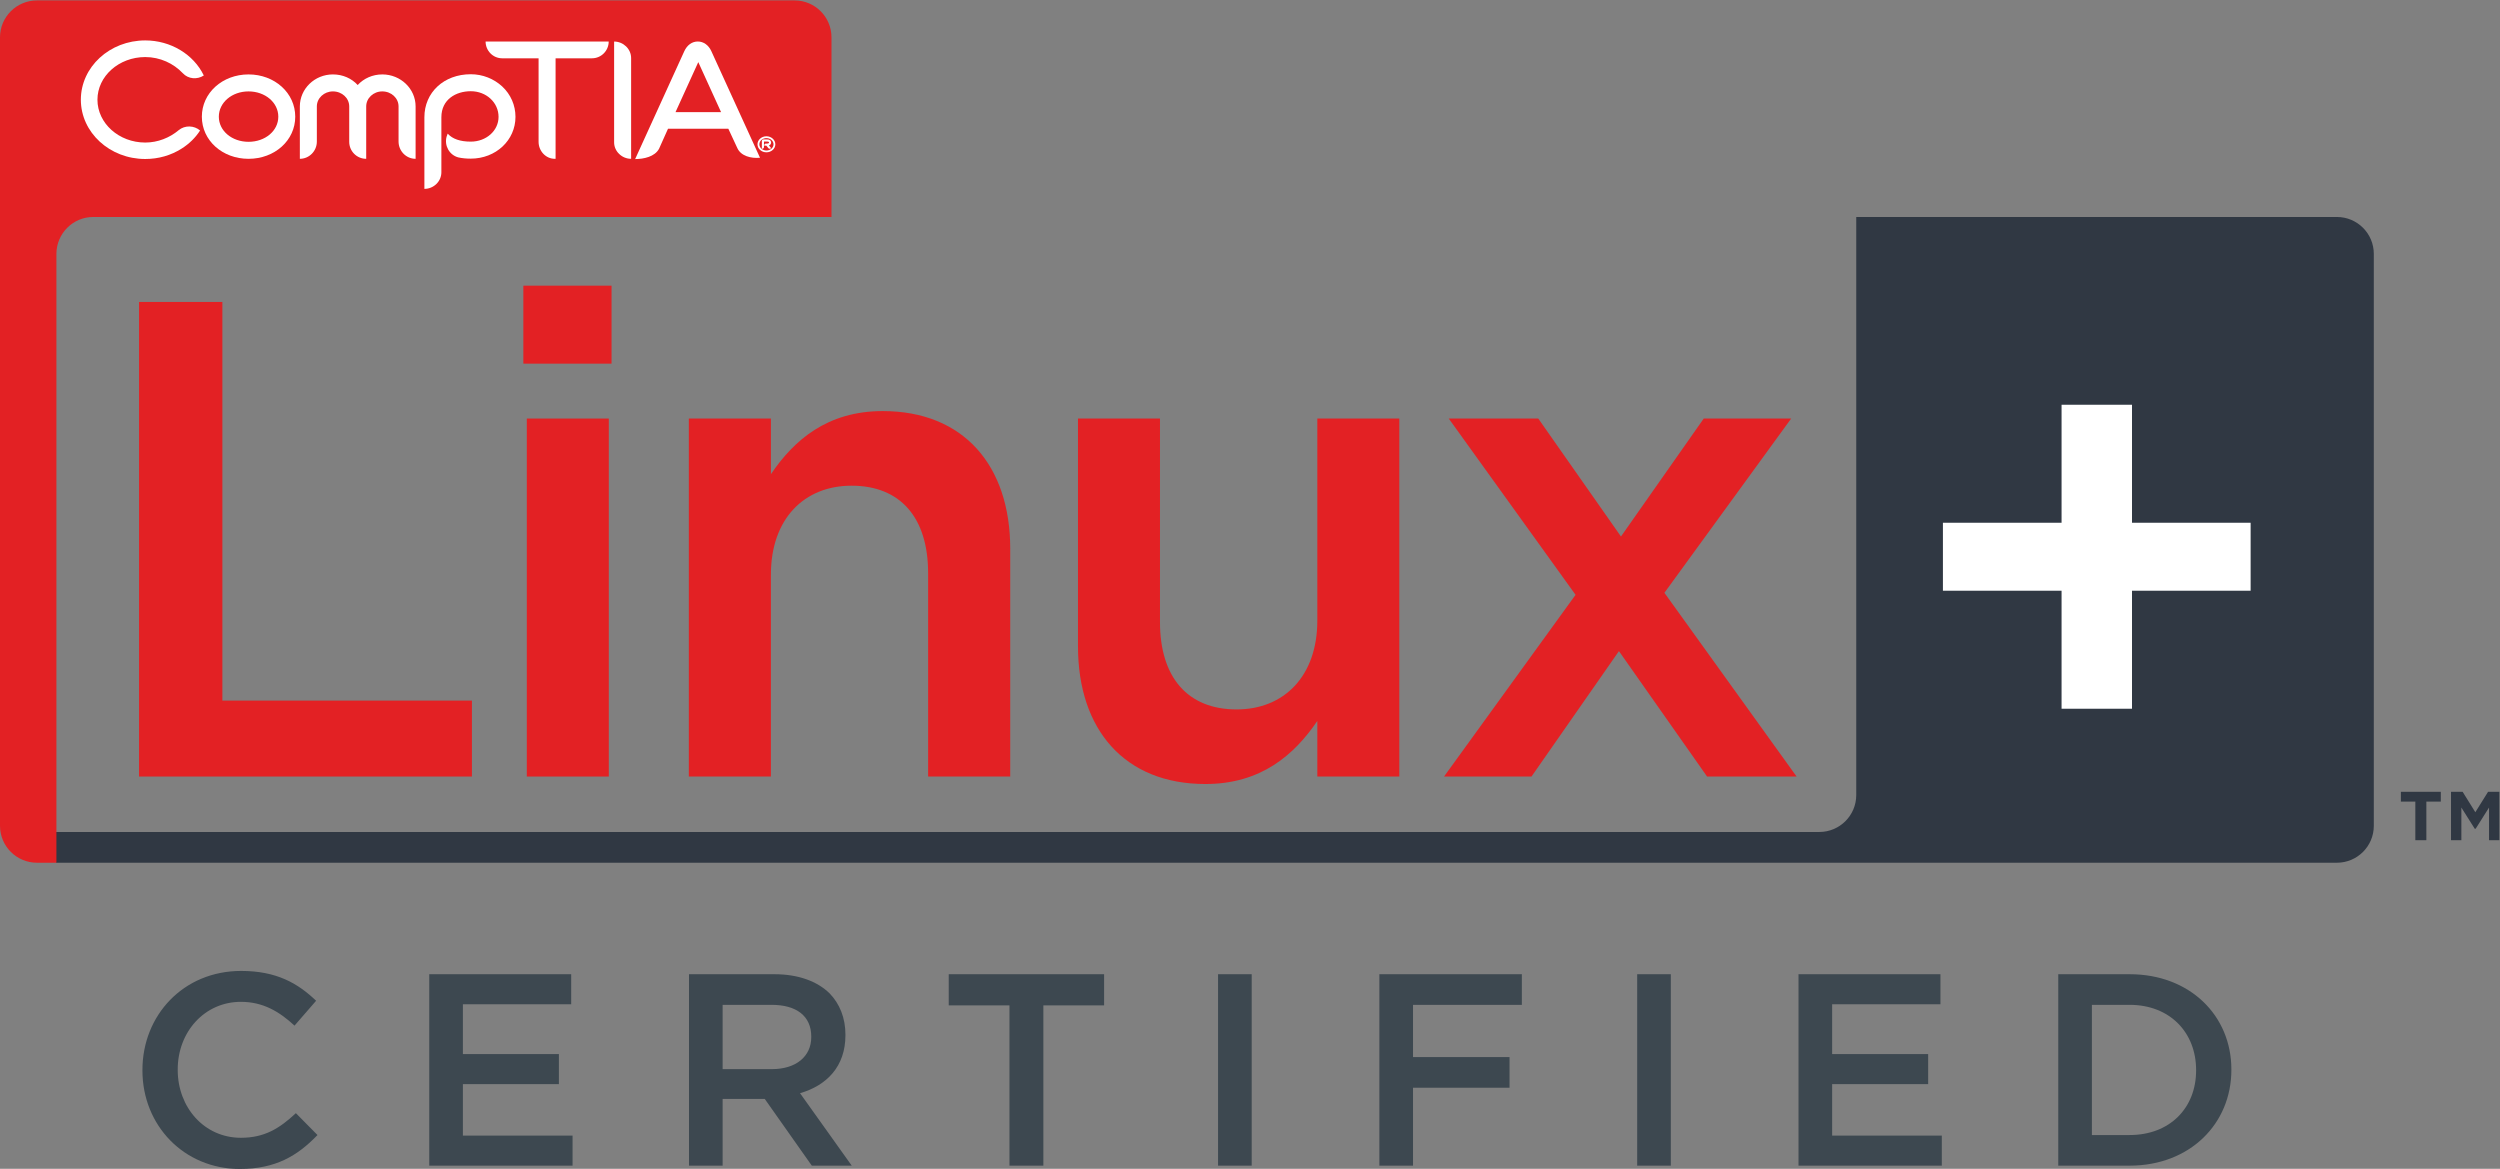 <?xml version="1.0" encoding="UTF-8" standalone="no"?>
<svg
   xmlns:dc="http://purl.org/dc/elements/1.1/"
   xmlns:cc="http://creativecommons.org/ns#"
   xmlns:rdf="http://www.w3.org/1999/02/22-rdf-syntax-ns#"
   xmlns:svg="http://www.w3.org/2000/svg"
   xmlns="http://www.w3.org/2000/svg"
   xmlns:sodipodi="http://sodipodi.sourceforge.net/DTD/sodipodi-0.dtd"
   xmlns:inkscape="http://www.inkscape.org/namespaces/inkscape"
   viewBox="0 0 370.131 173.045"
   height="173.045"
   width="370.131"
   xml:space="preserve"
   id="svg2"
   version="1.1"
   inkscape:version="0.91 r13725"
   sodipodi:docname="comptia_linux.svg"><rect x="0" y="0" width="370.131" height="173.045" fill="#808080" stroke="none"/><sodipodi:namedview
     pagecolor="#ffffff"
     bordercolor="#666666"
     borderopacity="1"
     objecttolerance="10"
     gridtolerance="10"
     guidetolerance="10"
     inkscape:pageopacity="0"
     inkscape:pageshadow="2"
     inkscape:window-width="956"
     inkscape:window-height="1041"
     id="namedview78"
     showgrid="false"
     fit-margin-top="0"
     fit-margin-left="0"
     fit-margin-right="0"
     fit-margin-bottom="0"
     inkscape:zoom="0.85645435"
     inkscape:cx="185.06533"
     inkscape:cy="43.519682"
     inkscape:window-x="960"
     inkscape:window-y="18"
     inkscape:window-maximized="0"
     inkscape:current-layer="g16" /><defs
     id="defs6"><clipPath
       id="clipPath20"
       clipPathUnits="userSpaceOnUse"><path
         id="path18"
         d="M 0,1942.84 0,0 l 2775.98,0 0,1942.84 z"
         inkscape:connector-curvature="0" /></clipPath></defs><g
     transform="matrix(1.333,0,0,-1.333,0,259.045)"
     id="g10"><g
       transform="scale(0.1,0.1)"
       id="g12"><g
         id="g14"><g
           clip-path="url(#clipPath20)"
           id="g16"><path
             id="path22"
             style="fill:#303843;fill-opacity:1;fill-rule:nonzero;stroke:none"
             d="m 2722.27,1063.9 12.9,0 14.11,-22.68 14.15,22.68 12.55,0 0,-53.78 -11.49,0 0,36.29 -14.84,-23.52 -1.05,0 -14.84,23.52 0,-36.29 -11.49,0 z m -39.63,-10.86 -16.06,0 0,10.86 44.35,0 0,-10.86 -16.05,0 0,-42.92 -12.24,0 0,42.92"
             inkscape:connector-curvature="0" /><path
             id="path26"
             style="fill:#303843;fill-opacity:1;fill-rule:nonzero;stroke:none"
             d="m 2595.53,1702.33 -533.85,0 0,-642.04 c 0,-22.67 -18.39,-41.02 -41.03,-41.02 l -1958.459,0 0,-34.149 2533.339,0 c 22.65,0 40.99,18.339 40.99,40.989 l 0,635.23 c 0,22.63 -18.34,40.99 -40.99,40.99"
             inkscape:connector-curvature="0" /><path
             id="path28"
             style="fill:#e32124;fill-opacity:1;fill-rule:nonzero;stroke:none"
             d="m 62.652,985.121 0,676.199 c 0,22.64 18.352,41.02 41.012,41.02 l 819.844,0 0,199.52 c 0,22.63 -18.363,40.98 -40.977,40.98 l -841.508,0 C 18.391,1942.84 0,1924.49 0,1901.86 l 0,-875.75 c 0,-22.62 18.391,-40.989 41.023,-40.989"
             inkscape:connector-curvature="0" /><path
             id="path30"
             style="fill:#ffffff;fill-opacity:1;fill-rule:nonzero;stroke:none"
             d="m 276.043,1841.8 c -18.453,0 -32.996,-12.36 -32.996,-28.09 0,-15.73 14.543,-27.89 32.996,-27.89 18.48,0 33.062,12.16 33.062,27.89 0,15.73 -14.582,28.09 -33.062,28.09 z m 0,-74.87 c -29.074,0 -51.855,20.43 -51.855,46.78 0,26.32 22.781,46.96 51.855,46.96 29.074,0 51.875,-20.64 51.875,-46.96 0,-26.35 -22.801,-46.78 -51.875,-46.78"
             inkscape:connector-curvature="0" /><path
             id="path32"
             style="fill:#ffffff;fill-opacity:1;fill-rule:nonzero;stroke:none"
             d="m 461.586,1766.93 c -10.477,0 -18.926,8.66 -18.926,19.25 l 0,38.93 c 0,9.23 -8.027,16.69 -18.066,16.69 -9.848,0 -17.867,-7.46 -17.867,-16.69 0,0 0,0 0,-58.18 -10.422,0 -18.86,8.45 -18.86,18.89 l 0,39.29 c 0,9.23 -8.043,16.69 -18.097,16.69 -9.817,0 -17.864,-7.46 -17.864,-16.69 l 0,-39.09 c 0,-10.43 -8.472,-19.09 -18.883,-19.09 l 0,58.18 c 0,19.62 16.473,35.56 36.747,35.56 11.019,0 20.843,-4.49 27.492,-11.77 6.711,7.28 16.504,11.77 27.332,11.77 20.422,0 36.992,-15.94 36.992,-35.56 l 0,-58.18"
             inkscape:connector-curvature="0" /><path
             id="path34"
             style="fill:#ffffff;fill-opacity:1;fill-rule:nonzero;stroke:none"
             d="m 522.863,1767.12 c -4.894,0 -9.668,0.42 -13.98,1.41 -9.809,2.72 -15.477,12.95 -12.926,22.77 0.348,1.18 0.754,2.33 1.172,3.35 l 0.187,0.19 c 5.282,-5.89 13.911,-8.82 25.547,-8.82 17.262,0 30.864,12.18 30.864,27.49 0,15.93 -13.602,28.5 -30.864,28.5 -16.332,0 -32.636,-9.05 -32.636,-28.89 l 0,-61.11 c 0,-10.22 -8.622,-18.47 -18.868,-18.47 l 0,79.58 c 0,27.53 21.629,47.74 51.504,47.74 13.153,0 25.539,-4.91 34.938,-13.58 9.437,-8.8 14.726,-20.81 14.726,-33.77 0,-25.92 -21.757,-46.39 -49.664,-46.39"
             inkscape:connector-curvature="0" /><path
             id="path36"
             style="fill:#ffffff;fill-opacity:1;fill-rule:nonzero;stroke:none"
             d="m 657.465,1878.57 -40.395,0 0,-111.64 -0.824,0 c -10.043,0 -18.055,8.66 -18.055,18.89 l 0,92.75 -40.457,0 c -10.199,0 -18.398,8.45 -18.398,18.66 l 136.738,0 c 0,-10.21 -8.254,-18.66 -18.609,-18.66"
             inkscape:connector-curvature="0" /><path
             id="path38"
             style="fill:#ffffff;fill-opacity:1;fill-rule:nonzero;stroke:none"
             d="m 777.117,1877.74 -26.836,-58.94 50.574,0 -26.953,59.15 z m 41.836,-98.94 -10.027,21.54 -66.981,0 -9.922,-22.16 c -4.668,-8.91 -17.066,-11.53 -26.593,-11.53 l 54.578,119.76 c 3.14,6.88 8.64,10.82 15.008,10.82 6.32,0 11.98,-3.94 15.086,-10.82 l 54.023,-118.31 c -10.195,-0.94 -21.23,2.04 -25.172,10.7"
             inkscape:connector-curvature="0" /><path
             id="path40"
             style="fill:#ffffff;fill-opacity:1;fill-rule:nonzero;stroke:none"
             d="m 202.992,1862.05 c -10.23,10.79 -25.164,17.9 -41.672,17.9 -29.246,0 -53.086,-21.25 -53.086,-47.38 0,-26.16 23.84,-47.57 53.086,-47.57 13.981,0 27.149,5.33 37.149,13.75 6.883,5.7 17.136,5.33 23.761,-0.37 -5.085,-7.86 -11.957,-14.72 -20.418,-20.05 -11.988,-7.66 -25.953,-11.6 -40.492,-11.6 -39.5,0 -71.527,29.52 -71.527,65.84 0,36.35 32.027,65.86 71.527,65.86 28.094,0 53.657,-15.35 65.035,-38.95 -7.214,-4.71 -17.265,-4.11 -23.363,2.57"
             inkscape:connector-curvature="0" /><path
             id="path42"
             style="fill:#ffffff;fill-opacity:1;fill-rule:nonzero;stroke:none"
             d="m 854.906,1782.18 c -0.277,-0.15 -0.551,-0.24 -0.898,-0.37 0,0 0.554,-0.74 2.441,-2.96 l -0.32,-0.29 c -0.785,-0.67 -2.008,-0.57 -2.672,0.17 -2.059,2.51 -2.309,2.78 -2.309,2.78 0,0 -0.312,0 -2.328,0 l 0,0.67 c 0.078,0.89 0.871,1.68 1.817,1.68 l 1.195,0 c 0.781,0 1.445,0.13 1.859,0.42 0.356,0.16 0.43,0.37 0.43,0.76 0,0.3 0,1.08 -2.289,1.08 -2.816,0 -3.281,0 -3.281,0 0,0 0,-0.5 0,-6.14 0,-1.03 -0.844,-1.85 -1.903,-1.85 l -0.48,0 0,8.6 c 0.043,0.97 0.871,1.71 1.832,1.76 l 3.832,0 c 4.262,0 4.656,-2.42 4.656,-3.45 0,-1.21 -0.593,-2.23 -1.582,-2.86 z m -3.664,7.75 c -4.347,0 -7.836,-3.09 -7.836,-6.88 0,-3.8 3.489,-6.9 7.836,-6.9 4.332,0 7.899,3.1 7.899,6.9 0,3.79 -3.567,6.88 -7.899,6.88 z m 0,-15.79 c -5.418,0 -9.922,3.99 -9.922,8.91 0,4.91 4.504,8.92 9.922,8.92 5.438,0 9.91,-4.01 9.91,-8.92 0,-4.92 -4.472,-8.91 -9.91,-8.91"
             inkscape:connector-curvature="0" /><path
             id="path44"
             style="fill:#ffffff;fill-opacity:1;fill-rule:nonzero;stroke:none"
             d="m 682.082,1897.17 0,-111.93 c 0,-10.06 8.648,-18.31 18.887,-18.31 l 0,111.95 c 0,10.05 -8.664,18.29 -18.887,18.29"
             inkscape:connector-curvature="0" /><path
             id="path46"
             style="fill:#ffffff;fill-opacity:1;fill-rule:nonzero;stroke:none"
             d="m 2289.72,1287.23 -131.78,0 0,75.49 131.78,0 0,131.06 78.23,0 0,-131.06 131.75,0 0,-75.49 -131.75,0 0,-131.07 -78.23,0 0,131.07"
             inkscape:connector-curvature="0" /><path
             id="path48"
             style="fill:#e32124;fill-opacity:1;fill-rule:nonzero;stroke:none"
             d="m 154.426,1607.94 92.566,0 0,-442.74 277.16,0 0,-84.36 -369.726,0 0,527.1"
             inkscape:connector-curvature="0" /><path
             id="path50"
             style="fill:#e32124;fill-opacity:1;fill-rule:nonzero;stroke:none"
             d="m 585.105,1478.45 91.075,0 0,-397.61 -91.075,0 z m -3.832,147.59 97.946,0 0,-86.61 -97.946,0 0,86.61"
             inkscape:connector-curvature="0" /><path
             id="path52"
             style="fill:#e32124;fill-opacity:1;fill-rule:nonzero;stroke:none"
             d="m 765.07,1478.45 91.16,0 0,-61.79 c 25.551,37.71 62.473,70.09 124.188,70.09 89.662,0 141.612,-60.27 141.612,-152.87 l 0,-253.04 -91.19,0 0,225.91 c 0,61.73 -30.82,97.13 -85.028,97.13 -52.738,0 -89.582,-36.92 -89.582,-98.65 l 0,-224.39 -91.16,0 0,397.61"
             inkscape:connector-curvature="0" /><path
             id="path54"
             style="fill:#e32124;fill-opacity:1;fill-rule:nonzero;stroke:none"
             d="m 1197.29,1225.39 0,253.06 91.06,0 0,-225.9 c 0,-61.78 30.91,-97.16 85.13,-97.16 52.64,0 89.63,36.91 89.63,98.62 l 0,224.44 91.07,0 0,-397.61 -91.07,0 0,61.75 c -25.62,-37.66 -62.49,-70.04 -124.31,-70.04 -89.61,0 -141.51,60.25 -141.51,152.84"
             inkscape:connector-curvature="0" /><path
             id="path56"
             style="fill:#e32124;fill-opacity:1;fill-rule:nonzero;stroke:none"
             d="m 1749.93,1282.66 -140.84,195.79 99.42,0 91.85,-131.02 91.93,131.02 97.1,0 -140.78,-193.53 146.81,-204.08 -99.42,0 -97.89,139.31 -97.13,-139.31 -97.13,0 146.08,201.82"
             inkscape:connector-curvature="0" /><path
             id="path138"
             style="fill:#3d4850;fill-opacity:1;fill-rule:nonzero;stroke:none"
             d="m 158.195,754.352 0,0.609 c 0,60.469 45.266,109.98 109.664,109.98 39.192,0 62.895,-13.671 83.235,-33.132 l -23.992,-27.618 c -17.008,15.778 -35.231,26.43 -59.543,26.43 -40.395,0 -70.172,-33.43 -70.172,-75.051 l 0,-0.609 c 0,-41.602 29.472,-75.34 70.172,-75.34 26.125,0 42.839,10.328 61.062,27.348 l 23.996,-24.297 C 330.449,659.59 306.137,645 266.352,645 204.371,645 158.195,693.301 158.195,754.352"
             inkscape:connector-curvature="0" /><path
             id="path140"
             style="fill:#3d4850;fill-opacity:1;fill-rule:nonzero;stroke:none"
             d="m 476.758,861.289 157.652,0 0,-33.41 -120.289,0 0,-55.289 106.633,0 0,-33.41 -106.633,0 0,-57.121 121.813,0 0,-33.398 -159.176,0 0,212.629"
             inkscape:connector-curvature="0" /><path
             id="path142"
             style="fill:#3d4850;fill-opacity:1;fill-rule:nonzero;stroke:none"
             d="m 857.301,755.871 c 26.719,0 43.742,13.981 43.742,35.57 l 0,0.598 c 0,22.781 -16.414,35.231 -44.047,35.231 l -54.383,0 0,-71.399 z m -92.047,105.418 94.773,0 c 26.735,0 47.7,-7.891 61.371,-21.258 11.235,-11.543 17.614,-27.34 17.614,-45.89 l 0,-0.602 c 0,-34.93 -20.965,-55.879 -50.426,-64.398 L 946,648.66 l -44.352,0 -52.25,74.109 -46.785,0 0,-74.109 -37.359,0 0,212.629"
             inkscape:connector-curvature="0" /><path
             id="path144"
             style="fill:#3d4850;fill-opacity:1;fill-rule:nonzero;stroke:none"
             d="m 1121.18,826.672 -67.45,0 0,34.617 172.56,0 0,-34.617 -67.45,0 0,-178.012 -37.66,0 0,178.012"
             inkscape:connector-curvature="0" /><path
             id="path146"
             style="fill:#3d4850;fill-opacity:1;fill-rule:nonzero;stroke:none"
             d="m 1352.85,648.66 37.379,0 0,212.629 -37.379,0 z"
             inkscape:connector-curvature="0" /><path
             id="path148"
             style="fill:#3d4850;fill-opacity:1;fill-rule:nonzero;stroke:none"
             d="m 1532.02,861.289 158.26,0 0,-34.019 -120.9,0 0,-58.032 107.22,0 0,-34.008 -107.22,0 0,-86.57 -37.36,0 0,212.629"
             inkscape:connector-curvature="0" /><path
             id="path150"
             style="fill:#3d4850;fill-opacity:1;fill-rule:nonzero;stroke:none"
             d="m 1818.36,648.66 37.379,0 0,212.629 -37.379,0 z"
             inkscape:connector-curvature="0" /><path
             id="path152"
             style="fill:#3d4850;fill-opacity:1;fill-rule:nonzero;stroke:none"
             d="m 1997.54,861.289 157.65,0 0,-33.41 -120.29,0 0,-55.289 106.64,0 0,-33.41 -106.64,0 0,-57.121 121.82,0 0,-33.398 -159.18,0 0,212.629"
             inkscape:connector-curvature="0" /><path
             id="path154"
             style="fill:#3d4850;fill-opacity:1;fill-rule:nonzero;stroke:none"
             d="m 2323.4,827.27 0,-144.598 41.93,0 c 44.65,0 73.81,30.078 73.81,71.68 l 0,0.609 c 0,41.617 -29.16,72.309 -73.81,72.309 z m -37.36,34.019 79.29,0 c 66.82,0 112.99,-45.859 112.99,-105.719 l 0,-0.609 c 0,-59.84 -46.17,-106.301 -112.99,-106.301 l -79.29,0 0,212.629"
             inkscape:connector-curvature="0" /></g></g></g></g></svg>